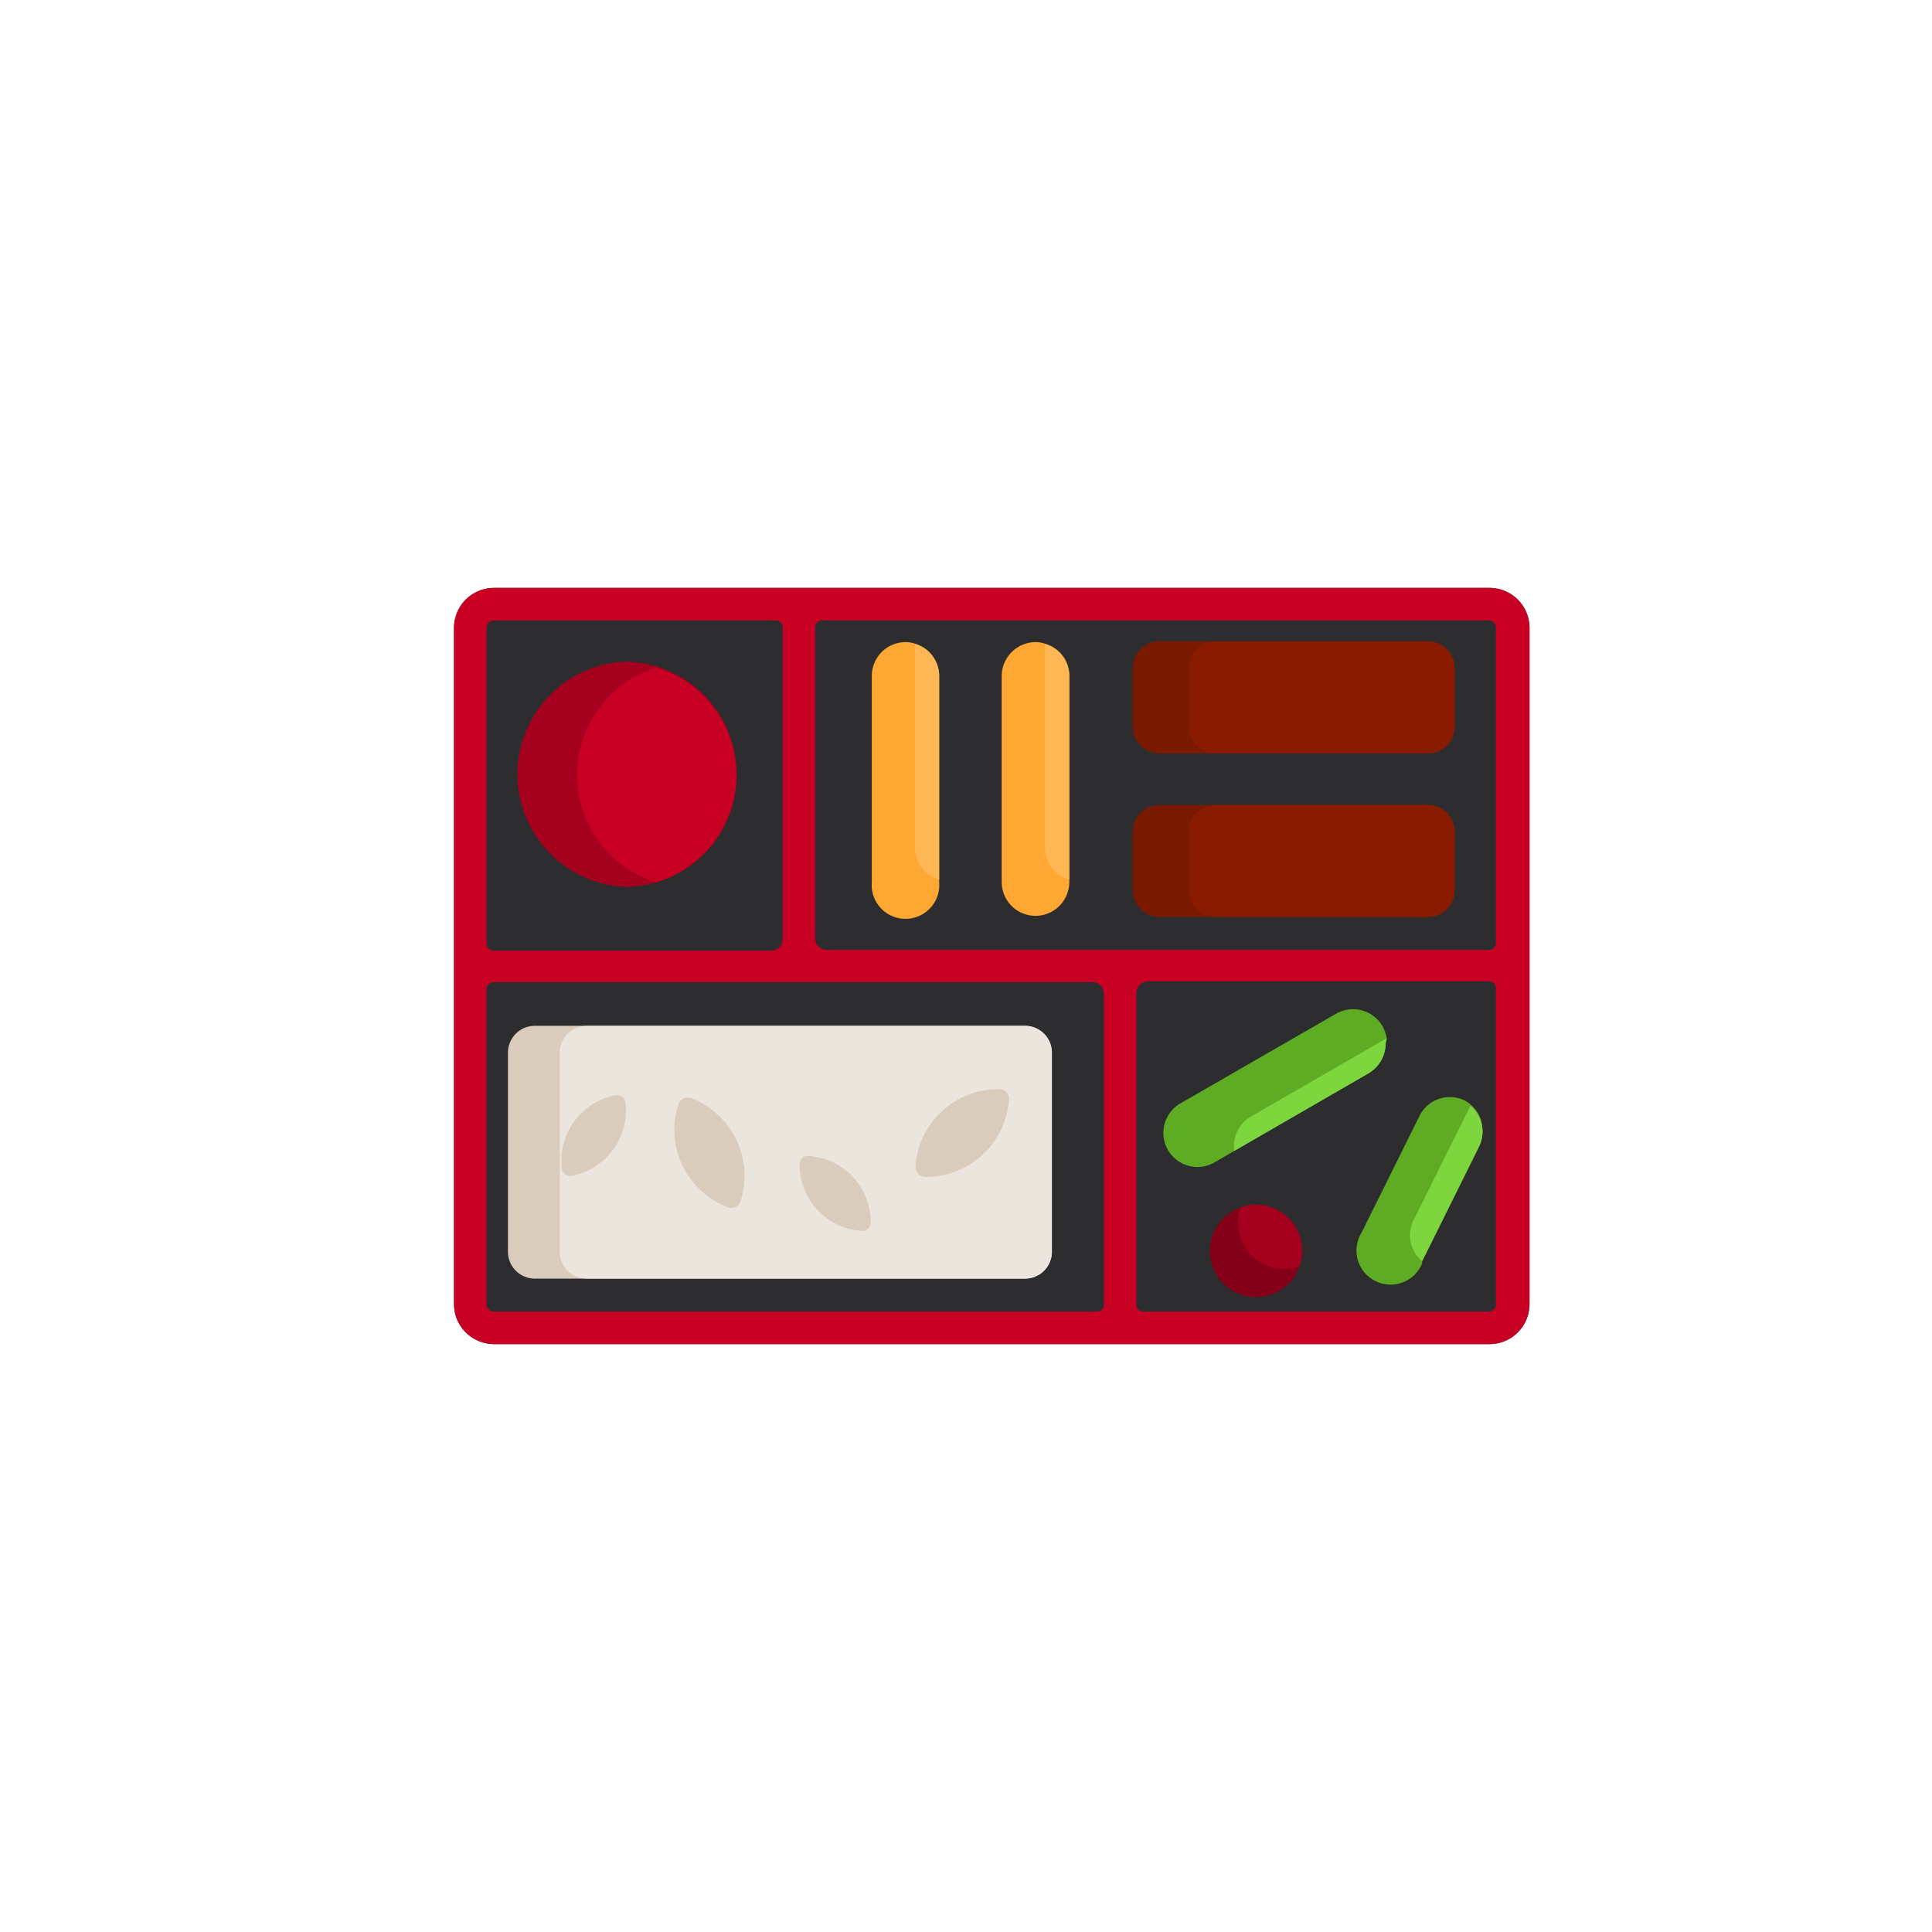 <svg xmlns="http://www.w3.org/2000/svg" viewBox="0 0 72 72"><defs><style>.cls-1{fill:#2d2d30;}.cls-2{fill:#d9ccbc;}.cls-3{fill:#ebe5dd;}.cls-4{fill:#ffa733;}.cls-5{fill:#ffb655;}.cls-6{fill:#781900;}.cls-7{fill:#891c00;}.cls-8{fill:#5eac24;}.cls-9{fill:#7ed63e;}.cls-10{fill:#830018;}.cls-11{fill:#a5001e;}.cls-12{fill:#c70024;}.cls-13{fill:none;}</style></defs><title>bento</title><g id="レイヤー_2" data-name="レイヤー 2"><g id="レイヤー_1-2" data-name="レイヤー 1"><path class="cls-1" d="M57,23.4V48.6a1.49,1.49,0,0,1-1.49,1.49H18.41a1.49,1.49,0,0,1-1.49-1.49V23.4a1.49,1.49,0,0,1,1.49-1.49H55.47A1.49,1.49,0,0,1,57,23.4Z"/><path class="cls-2" d="M39.2,39.23v7.42a1,1,0,0,1-1,1H19.93a1,1,0,0,1-1-1V39.23a1,1,0,0,1,1-1h18.3A1,1,0,0,1,39.2,39.23Z"/><path class="cls-3" d="M39.2,39.23v7.42a1,1,0,0,1-1,1H21.86a1,1,0,0,1-1-1V39.23a1,1,0,0,1,1-1H38.23A1,1,0,0,1,39.2,39.23Z"/><path class="cls-4" d="M35,25.19v7.68a1.26,1.26,0,1,1-2.51,0V25.19a1.26,1.26,0,0,1,1.25-1.26,1,1,0,0,1,.36.06,1.28,1.28,0,0,1,.53.31A1.26,1.26,0,0,1,35,25.19Z"/><path class="cls-4" d="M39.85,25.19v7.68a1.26,1.26,0,1,1-2.52,0V25.19a1.27,1.27,0,0,1,1.26-1.26,1,1,0,0,1,.35.06,1.24,1.24,0,0,1,.91,1.2Z"/><path class="cls-5" d="M35,25.19v7.59a1.25,1.25,0,0,1-.9-1.2V24a1.28,1.28,0,0,1,.53.31A1.26,1.26,0,0,1,35,25.19Z"/><path class="cls-5" d="M39.85,25.19v7.59a1.24,1.24,0,0,1-.91-1.2V24a1.24,1.24,0,0,1,.91,1.2Z"/><path class="cls-6" d="M54.21,24.9v2.18a1,1,0,0,1-1,1h-10a1,1,0,0,1-1-1V24.9a1,1,0,0,1,1-1h10A1,1,0,0,1,54.21,24.9Z"/><path class="cls-6" d="M54.21,31v2.17a1,1,0,0,1-1,1h-10a1,1,0,0,1-1-1V31a1,1,0,0,1,1-1h10A1,1,0,0,1,54.21,31Z"/><path class="cls-7" d="M54.21,24.9v2.18a1,1,0,0,1-1,1H45.3a1,1,0,0,1-1-1V24.9a1,1,0,0,1,1-1h7.94A1,1,0,0,1,54.21,24.9Z"/><path class="cls-7" d="M54.21,31v2.17a1,1,0,0,1-1,1H45.3a1,1,0,0,1-1-1V31a1,1,0,0,1,1-1h7.94A1,1,0,0,1,54.21,31Z"/><path class="cls-8" d="M51.64,38.87A1.3,1.3,0,0,1,51,40L46,42.89l-.74.43a1.27,1.27,0,1,1-1.27-2.2l5.8-3.34a1.27,1.27,0,0,1,1.73.46,1.52,1.52,0,0,1,.16.45A1.09,1.09,0,0,1,51.64,38.87Z"/><path class="cls-9" d="M51.64,38.87A1.3,1.3,0,0,1,51,40L46,42.89a1.27,1.27,0,0,1,.62-1.28l5.06-2.92A1.09,1.09,0,0,1,51.64,38.87Z"/><path class="cls-8" d="M55.25,42.16a1.25,1.25,0,0,1-.13.57L53,47l0,.08a1.27,1.27,0,1,1-2.26-1.14l2.15-4.33A1.26,1.26,0,0,1,54.56,41a1.11,1.11,0,0,1,.24.16A1.26,1.26,0,0,1,55.25,42.16Z"/><path class="cls-9" d="M55.25,42.16a1.25,1.25,0,0,1-.13.57L53,47a1.26,1.26,0,0,1-.31-1.55l2.11-4.24A1.26,1.26,0,0,1,55.25,42.16Z"/><path class="cls-10" d="M48.53,46.62a1.8,1.8,0,0,1-.1.57A1.72,1.72,0,1,1,46.23,45a1.61,1.61,0,0,1,.58-.1A1.72,1.72,0,0,1,48.53,46.62Z"/><path class="cls-11" d="M48.53,46.62a1.8,1.8,0,0,1-.1.57,1.56,1.56,0,0,1-.57.1,1.72,1.72,0,0,1-1.72-1.72,1.79,1.79,0,0,1,.09-.57,1.61,1.61,0,0,1,.58-.1A1.72,1.72,0,0,1,48.53,46.62Z"/><path class="cls-11" d="M27.45,28.88a4.18,4.18,0,0,1-3,4,4.14,4.14,0,0,1-1.17.17,4.2,4.2,0,0,1,0-8.39,4.14,4.14,0,0,1,1.17.17A4.2,4.2,0,0,1,27.45,28.88Z"/><path class="cls-12" d="M27.45,28.88a4.18,4.18,0,0,1-3,4,4.19,4.19,0,0,1,0-8A4.2,4.2,0,0,1,27.45,28.88Z"/><path class="cls-2" d="M34.12,43.45a3.09,3.09,0,0,1,3.09-2.86.36.36,0,0,1,.39.42,3.1,3.1,0,0,1-3.1,2.85A.37.37,0,0,1,34.12,43.45Z"/><path class="cls-2" d="M25.78,40.93a3.11,3.11,0,0,1,1.83,3.8.37.37,0,0,1-.52.25,3.1,3.1,0,0,1-1.82-3.8A.38.38,0,0,1,25.78,40.93Z"/><path class="cls-2" d="M20.94,43.54a2.47,2.47,0,0,1,2-2.72.31.31,0,0,1,.37.29,2.48,2.48,0,0,1-2,2.71A.31.31,0,0,1,20.94,43.54Z"/><path class="cls-2" d="M30.14,43.08a2.47,2.47,0,0,1,2.31,2.48.31.31,0,0,1-.36.31,2.47,2.47,0,0,1-2.29-2.49A.3.3,0,0,1,30.14,43.08Z"/><path class="cls-12" d="M55.47,21.91H18.41a1.49,1.49,0,0,0-1.49,1.49V48.6a1.49,1.49,0,0,0,1.49,1.49H55.47A1.49,1.49,0,0,0,57,48.6V23.4A1.49,1.49,0,0,0,55.47,21.91Zm.28,1.49V35.13a.26.26,0,0,1-.26.27H30.81a.43.43,0,0,1-.43-.43V23.38a.26.26,0,0,1,.26-.26H55.47A.27.27,0,0,1,55.75,23.4Zm-37.34-.28h10.5a.26.26,0,0,1,.26.26V35a.43.43,0,0,1-.43.43H18.39a.27.27,0,0,1-.26-.27V23.4A.28.28,0,0,1,18.41,23.12ZM18.13,48.6V36.87a.27.27,0,0,1,.26-.27H40.72a.43.43,0,0,1,.42.43V48.62a.25.25,0,0,1-.26.26H18.41A.28.28,0,0,1,18.13,48.6Zm37.34.28H42.62a.26.26,0,0,1-.27-.26V37a.44.44,0,0,1,.43-.43H55.49a.26.26,0,0,1,.26.27V48.6A.27.27,0,0,1,55.47,48.88Z"/><circle class="cls-13" cx="36" cy="36" r="36"/></g></g></svg>